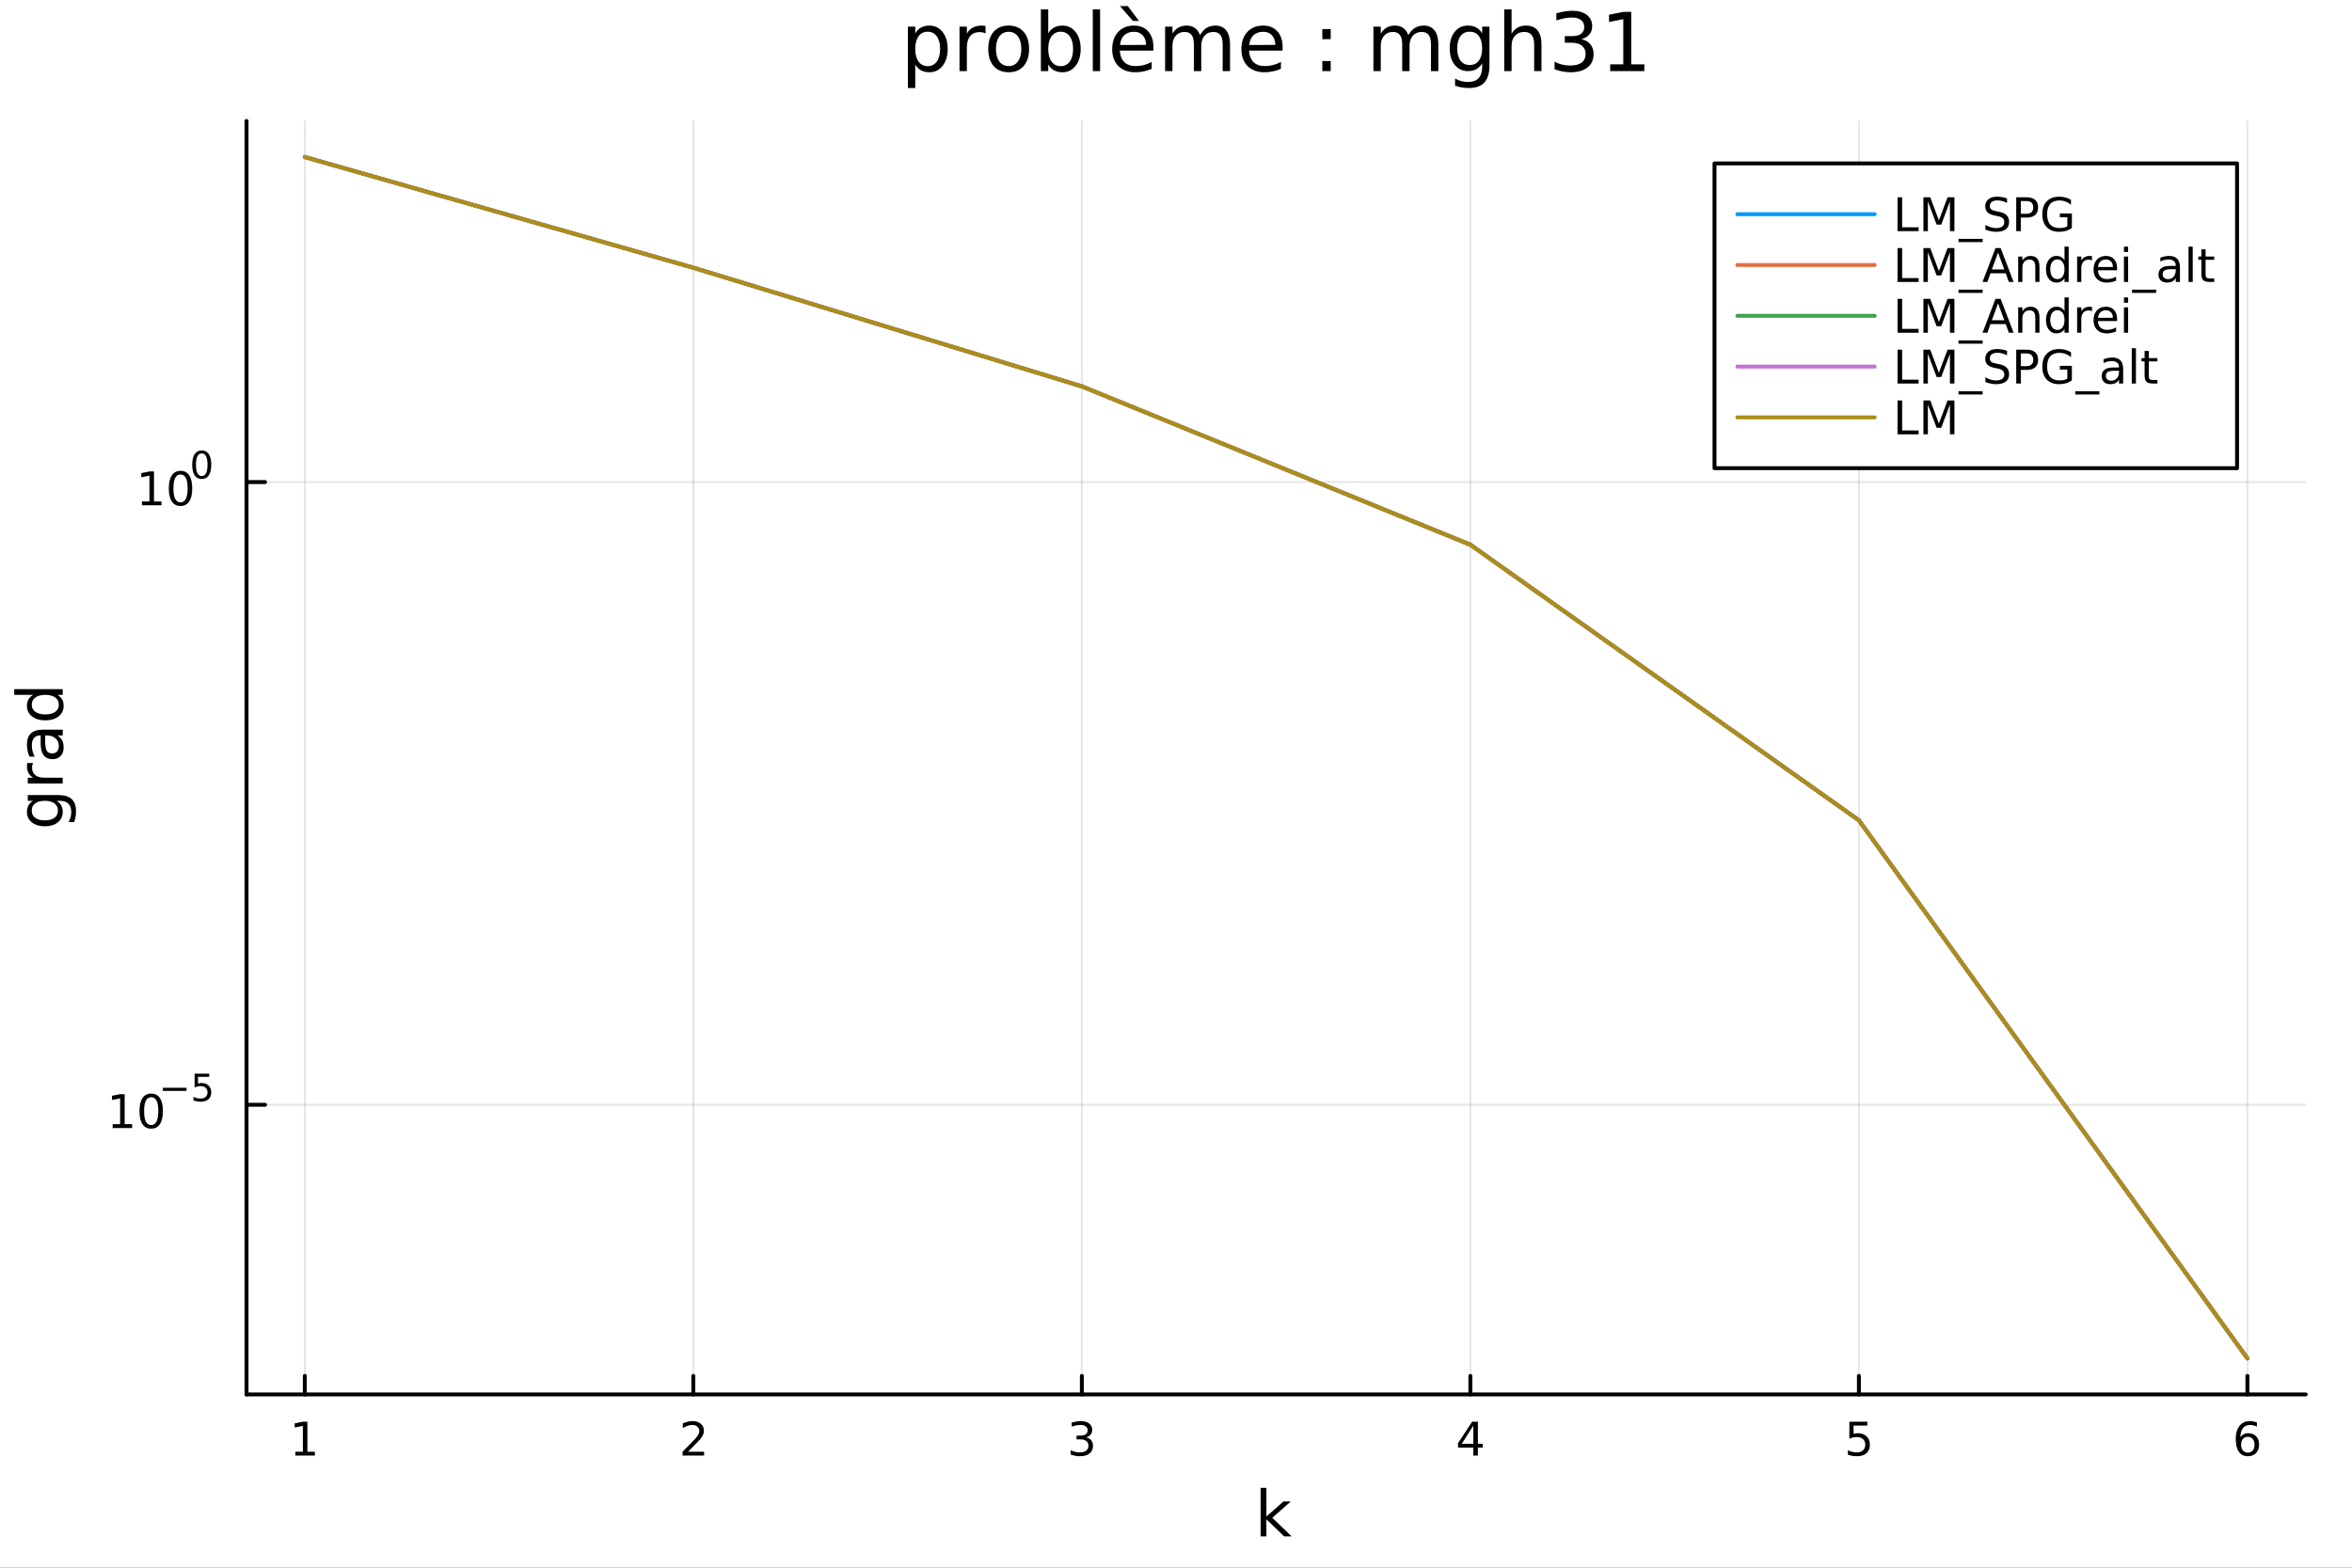 <?xml version="1.0" encoding="utf-8"?>
<svg xmlns="http://www.w3.org/2000/svg" xmlns:xlink="http://www.w3.org/1999/xlink" width="600" height="400" viewBox="0 0 2400 1600">
<rect x="0" y="0" width="2400" height="1600" fill="#333333" stroke="none"/>
<defs>
  <clipPath id="clip930">
    <rect x="0" y="0" width="2400" height="1600"/>
  </clipPath>
</defs>
<path clip-path="url(#clip930)" d="M0 1600 L2400 1600 L2400 0 L0 0  Z" fill="#ffffff" fill-rule="evenodd" fill-opacity="1"/>
<defs>
  <clipPath id="clip931">
    <rect x="480" y="0" width="1681" height="1600"/>
  </clipPath>
</defs>
<path clip-path="url(#clip930)" d="M251.56 1423.18 L2352.76 1423.18 L2352.76 123.472 L251.56 123.472  Z" fill="#ffffff" fill-rule="evenodd" fill-opacity="1"/>
<defs>
  <clipPath id="clip932">
    <rect x="251" y="123" width="2102" height="1301"/>
  </clipPath>
</defs>
<polyline clip-path="url(#clip932)" style="stroke:#000000; stroke-linecap:round; stroke-linejoin:round; stroke-width:2; stroke-opacity:0.1; fill:none" points="311.028,1423.18 311.028,123.472 "/>
<polyline clip-path="url(#clip932)" style="stroke:#000000; stroke-linecap:round; stroke-linejoin:round; stroke-width:2; stroke-opacity:0.1; fill:none" points="707.48,1423.18 707.48,123.472 "/>
<polyline clip-path="url(#clip932)" style="stroke:#000000; stroke-linecap:round; stroke-linejoin:round; stroke-width:2; stroke-opacity:0.1; fill:none" points="1103.93,1423.18 1103.93,123.472 "/>
<polyline clip-path="url(#clip932)" style="stroke:#000000; stroke-linecap:round; stroke-linejoin:round; stroke-width:2; stroke-opacity:0.1; fill:none" points="1500.38,1423.18 1500.38,123.472 "/>
<polyline clip-path="url(#clip932)" style="stroke:#000000; stroke-linecap:round; stroke-linejoin:round; stroke-width:2; stroke-opacity:0.1; fill:none" points="1896.84,1423.18 1896.84,123.472 "/>
<polyline clip-path="url(#clip932)" style="stroke:#000000; stroke-linecap:round; stroke-linejoin:round; stroke-width:2; stroke-opacity:0.1; fill:none" points="2293.29,1423.18 2293.29,123.472 "/>
<polyline clip-path="url(#clip930)" style="stroke:#000000; stroke-linecap:round; stroke-linejoin:round; stroke-width:4; stroke-opacity:1; fill:none" points="251.56,1423.18 2352.76,1423.18 "/>
<polyline clip-path="url(#clip930)" style="stroke:#000000; stroke-linecap:round; stroke-linejoin:round; stroke-width:4; stroke-opacity:1; fill:none" points="311.028,1423.18 311.028,1404.28 "/>
<polyline clip-path="url(#clip930)" style="stroke:#000000; stroke-linecap:round; stroke-linejoin:round; stroke-width:4; stroke-opacity:1; fill:none" points="707.48,1423.18 707.48,1404.28 "/>
<polyline clip-path="url(#clip930)" style="stroke:#000000; stroke-linecap:round; stroke-linejoin:round; stroke-width:4; stroke-opacity:1; fill:none" points="1103.93,1423.18 1103.93,1404.28 "/>
<polyline clip-path="url(#clip930)" style="stroke:#000000; stroke-linecap:round; stroke-linejoin:round; stroke-width:4; stroke-opacity:1; fill:none" points="1500.38,1423.18 1500.38,1404.28 "/>
<polyline clip-path="url(#clip930)" style="stroke:#000000; stroke-linecap:round; stroke-linejoin:round; stroke-width:4; stroke-opacity:1; fill:none" points="1896.84,1423.18 1896.84,1404.28 "/>
<polyline clip-path="url(#clip930)" style="stroke:#000000; stroke-linecap:round; stroke-linejoin:round; stroke-width:4; stroke-opacity:1; fill:none" points="2293.29,1423.18 2293.29,1404.28 "/>
<path clip-path="url(#clip930)" d="M301.41 1481.64 L309.049 1481.64 L309.049 1455.28 L300.739 1456.95 L300.739 1452.69 L309.003 1451.02 L313.679 1451.02 L313.679 1481.64 L321.317 1481.64 L321.317 1485.58 L301.41 1485.58 L301.41 1481.64 Z" fill="#000000" fill-rule="nonzero" fill-opacity="1" /><path clip-path="url(#clip930)" d="M702.133 1481.64 L718.452 1481.64 L718.452 1485.58 L696.508 1485.58 L696.508 1481.64 Q699.17 1478.89 703.753 1474.26 Q708.36 1469.61 709.54 1468.27 Q711.786 1465.74 712.665 1464.01 Q713.568 1462.25 713.568 1460.56 Q713.568 1457.8 711.624 1456.07 Q709.702 1454.33 706.6 1454.33 Q704.401 1454.33 701.948 1455.09 Q699.517 1455.86 696.739 1457.41 L696.739 1452.69 Q699.563 1451.55 702.017 1450.97 Q704.471 1450.39 706.508 1450.39 Q711.878 1450.39 715.073 1453.08 Q718.267 1455.77 718.267 1460.26 Q718.267 1462.39 717.457 1464.31 Q716.67 1466.2 714.563 1468.8 Q713.985 1469.47 710.883 1472.69 Q707.781 1475.88 702.133 1481.64 Z" fill="#000000" fill-rule="nonzero" fill-opacity="1" /><path clip-path="url(#clip930)" d="M1108.18 1466.95 Q1111.54 1467.66 1113.41 1469.93 Q1115.31 1472.2 1115.31 1475.53 Q1115.31 1480.65 1111.79 1483.45 Q1108.27 1486.25 1101.79 1486.25 Q1099.61 1486.25 1097.3 1485.81 Q1095.01 1485.39 1092.55 1484.54 L1092.55 1480.02 Q1094.5 1481.16 1096.81 1481.74 Q1099.13 1482.32 1101.65 1482.32 Q1106.05 1482.32 1108.34 1480.58 Q1110.66 1478.84 1110.66 1475.53 Q1110.66 1472.48 1108.5 1470.77 Q1106.37 1469.03 1102.55 1469.03 L1098.53 1469.03 L1098.53 1465.19 L1102.74 1465.19 Q1106.19 1465.19 1108.02 1463.82 Q1109.85 1462.43 1109.85 1459.84 Q1109.85 1457.18 1107.95 1455.77 Q1106.07 1454.33 1102.55 1454.33 Q1100.63 1454.33 1098.43 1454.75 Q1096.24 1455.16 1093.6 1456.04 L1093.6 1451.88 Q1096.26 1451.14 1098.57 1450.77 Q1100.91 1450.39 1102.97 1450.39 Q1108.3 1450.39 1111.4 1452.83 Q1114.5 1455.23 1114.5 1459.35 Q1114.5 1462.22 1112.86 1464.21 Q1111.21 1466.18 1108.18 1466.95 Z" fill="#000000" fill-rule="nonzero" fill-opacity="1" /><path clip-path="url(#clip930)" d="M1503.39 1455.09 L1491.59 1473.54 L1503.39 1473.54 L1503.39 1455.09 M1502.17 1451.02 L1508.05 1451.02 L1508.05 1473.54 L1512.98 1473.54 L1512.98 1477.43 L1508.05 1477.43 L1508.05 1485.58 L1503.39 1485.58 L1503.39 1477.43 L1487.79 1477.43 L1487.79 1472.92 L1502.17 1451.02 Z" fill="#000000" fill-rule="nonzero" fill-opacity="1" /><path clip-path="url(#clip930)" d="M1887.11 1451.02 L1905.47 1451.02 L1905.47 1454.96 L1891.4 1454.96 L1891.4 1463.43 Q1892.41 1463.08 1893.43 1462.92 Q1894.45 1462.73 1895.47 1462.73 Q1901.26 1462.73 1904.64 1465.9 Q1908.02 1469.08 1908.02 1474.49 Q1908.02 1480.07 1904.54 1483.17 Q1901.07 1486.25 1894.75 1486.25 Q1892.58 1486.25 1890.31 1485.88 Q1888.06 1485.51 1885.66 1484.77 L1885.66 1480.07 Q1887.74 1481.2 1889.96 1481.76 Q1892.18 1482.32 1894.66 1482.32 Q1898.66 1482.32 1901 1480.21 Q1903.34 1478.1 1903.34 1474.49 Q1903.34 1470.88 1901 1468.77 Q1898.66 1466.67 1894.66 1466.67 Q1892.79 1466.67 1890.91 1467.08 Q1889.06 1467.5 1887.11 1468.38 L1887.11 1451.02 Z" fill="#000000" fill-rule="nonzero" fill-opacity="1" /><path clip-path="url(#clip930)" d="M2293.69 1466.44 Q2290.55 1466.44 2288.69 1468.59 Q2286.86 1470.74 2286.86 1474.49 Q2286.86 1478.22 2288.69 1480.39 Q2290.55 1482.55 2293.69 1482.55 Q2296.84 1482.55 2298.67 1480.39 Q2300.52 1478.22 2300.52 1474.49 Q2300.52 1470.74 2298.67 1468.59 Q2296.84 1466.44 2293.69 1466.44 M2302.98 1451.78 L2302.98 1456.04 Q2301.22 1455.21 2299.41 1454.77 Q2297.63 1454.33 2295.87 1454.33 Q2291.24 1454.33 2288.79 1457.45 Q2286.36 1460.58 2286.01 1466.9 Q2287.37 1464.89 2289.43 1463.82 Q2291.49 1462.73 2293.97 1462.73 Q2299.18 1462.73 2302.19 1465.9 Q2305.22 1469.05 2305.22 1474.49 Q2305.22 1479.82 2302.07 1483.03 Q2298.92 1486.25 2293.69 1486.25 Q2287.7 1486.25 2284.53 1481.67 Q2281.36 1477.06 2281.36 1468.33 Q2281.36 1460.14 2285.24 1455.28 Q2289.13 1450.39 2295.68 1450.39 Q2297.44 1450.39 2299.23 1450.74 Q2301.03 1451.09 2302.98 1451.78 Z" fill="#000000" fill-rule="nonzero" fill-opacity="1" /><path clip-path="url(#clip930)" d="M1286.34 1518.52 L1292.23 1518.52 L1292.23 1547.77 L1309.7 1532.4 L1317.18 1532.4 L1298.27 1549.07 L1317.98 1568.04 L1310.34 1568.04 L1292.23 1550.63 L1292.23 1568.04 L1286.34 1568.04 L1286.34 1518.52 Z" fill="#000000" fill-rule="nonzero" fill-opacity="1" /><polyline clip-path="url(#clip932)" style="stroke:#000000; stroke-linecap:round; stroke-linejoin:round; stroke-width:2; stroke-opacity:0.1; fill:none" points="251.56,1127.55 2352.76,1127.55 "/>
<polyline clip-path="url(#clip932)" style="stroke:#000000; stroke-linecap:round; stroke-linejoin:round; stroke-width:2; stroke-opacity:0.1; fill:none" points="251.56,492.01 2352.76,492.01 "/>
<polyline clip-path="url(#clip930)" style="stroke:#000000; stroke-linecap:round; stroke-linejoin:round; stroke-width:4; stroke-opacity:1; fill:none" points="251.56,1423.18 251.56,123.472 "/>
<polyline clip-path="url(#clip930)" style="stroke:#000000; stroke-linecap:round; stroke-linejoin:round; stroke-width:4; stroke-opacity:1; fill:none" points="251.56,1127.55 270.458,1127.55 "/>
<polyline clip-path="url(#clip930)" style="stroke:#000000; stroke-linecap:round; stroke-linejoin:round; stroke-width:4; stroke-opacity:1; fill:none" points="251.56,492.01 270.458,492.01 "/>
<path clip-path="url(#clip930)" d="M114.931 1147.35 L122.57 1147.35 L122.57 1120.98 L114.26 1122.65 L114.26 1118.39 L122.524 1116.72 L127.2 1116.72 L127.2 1147.35 L134.839 1147.35 L134.839 1151.28 L114.931 1151.28 L114.931 1147.35 Z" fill="#000000" fill-rule="nonzero" fill-opacity="1" /><path clip-path="url(#clip930)" d="M154.283 1119.8 Q150.672 1119.8 148.843 1123.36 Q147.038 1126.91 147.038 1134.04 Q147.038 1141.14 148.843 1144.71 Q150.672 1148.25 154.283 1148.25 Q157.917 1148.25 159.723 1144.71 Q161.552 1141.14 161.552 1134.04 Q161.552 1126.91 159.723 1123.36 Q157.917 1119.8 154.283 1119.8 M154.283 1116.1 Q160.093 1116.1 163.149 1120.7 Q166.227 1125.29 166.227 1134.04 Q166.227 1142.76 163.149 1147.37 Q160.093 1151.95 154.283 1151.95 Q148.473 1151.95 145.394 1147.37 Q142.339 1142.76 142.339 1134.04 Q142.339 1125.29 145.394 1120.7 Q148.473 1116.1 154.283 1116.1 Z" fill="#000000" fill-rule="nonzero" fill-opacity="1" /><path clip-path="url(#clip930)" d="M166.227 1110.2 L190.339 1110.2 L190.339 1113.39 L166.227 1113.39 L166.227 1110.2 Z" fill="#000000" fill-rule="nonzero" fill-opacity="1" /><path clip-path="url(#clip930)" d="M198.577 1095.79 L213.491 1095.79 L213.491 1098.99 L202.056 1098.99 L202.056 1105.87 Q202.884 1105.59 203.711 1105.46 Q204.539 1105.31 205.366 1105.31 Q210.068 1105.31 212.814 1107.88 Q215.56 1110.46 215.56 1114.86 Q215.56 1119.39 212.739 1121.91 Q209.918 1124.42 204.783 1124.42 Q203.015 1124.42 201.172 1124.11 Q199.348 1123.81 197.392 1123.21 L197.392 1119.39 Q199.085 1120.32 200.89 1120.77 Q202.696 1121.22 204.708 1121.22 Q207.962 1121.22 209.861 1119.51 Q211.761 1117.8 211.761 1114.86 Q211.761 1111.93 209.861 1110.22 Q207.962 1108.5 204.708 1108.5 Q203.185 1108.5 201.661 1108.84 Q200.157 1109.18 198.577 1109.9 L198.577 1095.79 Z" fill="#000000" fill-rule="nonzero" fill-opacity="1" /><path clip-path="url(#clip930)" d="M144.855 511.802 L152.493 511.802 L152.493 485.437 L144.183 487.103 L144.183 482.844 L152.447 481.178 L157.123 481.178 L157.123 511.802 L164.762 511.802 L164.762 515.738 L144.855 515.738 L144.855 511.802 Z" fill="#000000" fill-rule="nonzero" fill-opacity="1" /><path clip-path="url(#clip930)" d="M184.206 484.256 Q180.595 484.256 178.766 487.821 Q176.961 491.363 176.961 498.492 Q176.961 505.599 178.766 509.163 Q180.595 512.705 184.206 512.705 Q187.84 512.705 189.646 509.163 Q191.475 505.599 191.475 498.492 Q191.475 491.363 189.646 487.821 Q187.84 484.256 184.206 484.256 M184.206 480.553 Q190.016 480.553 193.072 485.159 Q196.151 489.742 196.151 498.492 Q196.151 507.219 193.072 511.826 Q190.016 516.409 184.206 516.409 Q178.396 516.409 175.317 511.826 Q172.262 507.219 172.262 498.492 Q172.262 489.742 175.317 485.159 Q178.396 480.553 184.206 480.553 Z" fill="#000000" fill-rule="nonzero" fill-opacity="1" /><path clip-path="url(#clip930)" d="M205.855 462.749 Q202.921 462.749 201.436 465.645 Q199.969 468.523 199.969 474.315 Q199.969 480.089 201.436 482.986 Q202.921 485.863 205.855 485.863 Q208.808 485.863 210.275 482.986 Q211.761 480.089 211.761 474.315 Q211.761 468.523 210.275 465.645 Q208.808 462.749 205.855 462.749 M205.855 459.739 Q210.576 459.739 213.059 463.482 Q215.56 467.206 215.56 474.315 Q215.56 481.406 213.059 485.149 Q210.576 488.873 205.855 488.873 Q201.135 488.873 198.633 485.149 Q196.151 481.406 196.151 474.315 Q196.151 467.206 198.633 463.482 Q201.135 459.739 205.855 459.739 Z" fill="#000000" fill-rule="nonzero" fill-opacity="1" /><path clip-path="url(#clip930)" d="M45.766 817.313 Q39.401 817.313 35.9 819.955 Q32.398 822.565 32.398 827.307 Q32.398 832.018 35.9 834.66 Q39.401 837.27 45.766 837.27 Q52.1 837.27 55.601 834.66 Q59.103 832.018 59.103 827.307 Q59.103 822.565 55.601 819.955 Q52.1 817.313 45.766 817.313 M59.58 811.457 Q68.683 811.457 73.107 815.499 Q77.563 819.541 77.563 827.88 Q77.563 830.967 77.086 833.705 Q76.64 836.442 75.685 839.02 L69.988 839.02 Q71.388 836.442 72.057 833.928 Q72.725 831.413 72.725 828.803 Q72.725 823.042 69.701 820.178 Q66.71 817.313 60.63 817.313 L57.734 817.313 Q60.885 819.127 62.445 821.96 Q64.004 824.793 64.004 828.739 Q64.004 835.296 59.007 839.307 Q54.01 843.317 45.766 843.317 Q37.491 843.317 32.494 839.307 Q27.497 835.296 27.497 828.739 Q27.497 824.793 29.056 821.96 Q30.616 819.127 33.767 817.313 L28.356 817.313 L28.356 811.457 L59.58 811.457 Z" fill="#000000" fill-rule="nonzero" fill-opacity="1" /><path clip-path="url(#clip930)" d="M33.831 778.737 Q33.258 779.724 33.003 780.901 Q32.717 782.047 32.717 783.447 Q32.717 788.413 35.963 791.086 Q39.178 793.728 45.225 793.728 L64.004 793.728 L64.004 799.616 L28.356 799.616 L28.356 793.728 L33.894 793.728 Q30.648 791.882 29.088 788.922 Q27.497 785.962 27.497 781.729 Q27.497 781.124 27.592 780.392 Q27.656 779.66 27.815 778.769 L33.831 778.737 Z" fill="#000000" fill-rule="nonzero" fill-opacity="1" /><path clip-path="url(#clip930)" d="M46.085 756.393 Q46.085 763.491 47.708 766.228 Q49.331 768.965 53.246 768.965 Q56.365 768.965 58.211 766.928 Q60.026 764.86 60.026 761.327 Q60.026 756.457 56.588 753.529 Q53.119 750.569 47.39 750.569 L46.085 750.569 L46.085 756.393 M43.666 744.712 L64.004 744.712 L64.004 750.569 L58.593 750.569 Q61.84 752.574 63.399 755.566 Q64.927 758.558 64.927 762.886 Q64.927 768.361 61.872 771.607 Q58.784 774.822 53.628 774.822 Q47.612 774.822 44.557 770.812 Q41.501 766.769 41.501 758.78 L41.501 750.569 L40.928 750.569 Q36.886 750.569 34.69 753.242 Q32.462 755.884 32.462 760.69 Q32.462 763.746 33.194 766.642 Q33.926 769.538 35.39 772.212 L29.98 772.212 Q28.738 768.997 28.133 765.974 Q27.497 762.95 27.497 760.085 Q27.497 752.351 31.507 748.532 Q35.518 744.712 43.666 744.712 Z" fill="#000000" fill-rule="nonzero" fill-opacity="1" /><path clip-path="url(#clip930)" d="M33.767 709.191 L14.479 709.191 L14.479 703.335 L64.004 703.335 L64.004 709.191 L58.657 709.191 Q61.84 711.038 63.399 713.87 Q64.927 716.671 64.927 720.618 Q64.927 727.079 59.771 731.153 Q54.615 735.195 46.212 735.195 Q37.809 735.195 32.653 731.153 Q27.497 727.079 27.497 720.618 Q27.497 716.671 29.056 713.87 Q30.584 711.038 33.767 709.191 M46.212 729.148 Q52.673 729.148 56.365 726.506 Q60.026 723.833 60.026 719.186 Q60.026 714.539 56.365 711.865 Q52.673 709.191 46.212 709.191 Q39.751 709.191 36.09 711.865 Q32.398 714.539 32.398 719.186 Q32.398 723.833 36.09 726.506 Q39.751 729.148 46.212 729.148 Z" fill="#000000" fill-rule="nonzero" fill-opacity="1" /><path clip-path="url(#clip930)" d="M933.931 65.77 L933.931 89.833 L926.437 89.833 L926.437 27.206 L933.931 27.206 L933.931 34.092 Q936.28 30.041 939.845 28.097 Q943.451 26.112 948.433 26.112 Q956.697 26.112 961.842 32.675 Q967.027 39.237 967.027 49.931 Q967.027 60.626 961.842 67.188 Q956.697 73.751 948.433 73.751 Q943.451 73.751 939.845 71.806 Q936.28 69.821 933.931 65.77 M959.29 49.931 Q959.29 41.708 955.887 37.05 Q952.525 32.35 946.61 32.35 Q940.696 32.35 937.293 37.05 Q933.931 41.708 933.931 49.931 Q933.931 58.155 937.293 62.854 Q940.696 67.512 946.61 67.512 Q952.525 67.512 955.887 62.854 Q959.29 58.155 959.29 49.931 Z" fill="#000000" fill-rule="nonzero" fill-opacity="1" /><path clip-path="url(#clip930)" d="M1005.67 34.173 Q1004.42 33.444 1002.92 33.12 Q1001.46 32.756 999.677 32.756 Q993.358 32.756 989.955 36.888 Q986.593 40.979 986.593 48.676 L986.593 72.576 L979.098 72.576 L979.098 27.206 L986.593 27.206 L986.593 34.254 Q988.942 30.122 992.71 28.138 Q996.477 26.112 1001.86 26.112 Q1002.63 26.112 1003.57 26.234 Q1004.5 26.315 1005.63 26.517 L1005.67 34.173 Z" fill="#000000" fill-rule="nonzero" fill-opacity="1" /><path clip-path="url(#clip930)" d="M1029.25 32.431 Q1023.25 32.431 1019.77 37.131 Q1016.29 41.789 1016.29 49.931 Q1016.29 58.074 1019.73 62.773 Q1023.21 67.431 1029.25 67.431 Q1035.2 67.431 1038.69 62.732 Q1042.17 58.033 1042.17 49.931 Q1042.17 41.87 1038.69 37.171 Q1035.2 32.431 1029.25 32.431 M1029.25 26.112 Q1038.97 26.112 1044.52 32.431 Q1050.07 38.751 1050.07 49.931 Q1050.07 61.071 1044.52 67.431 Q1038.97 73.751 1029.25 73.751 Q1019.49 73.751 1013.94 67.431 Q1008.43 61.071 1008.43 49.931 Q1008.43 38.751 1013.94 32.431 Q1019.49 26.112 1029.25 26.112 Z" fill="#000000" fill-rule="nonzero" fill-opacity="1" /><path clip-path="url(#clip930)" d="M1094.99 49.931 Q1094.99 41.708 1091.59 37.05 Q1088.23 32.35 1082.32 32.35 Q1076.4 32.35 1073 37.05 Q1069.64 41.708 1069.64 49.931 Q1069.64 58.155 1073 62.854 Q1076.4 67.512 1082.32 67.512 Q1088.23 67.512 1091.59 62.854 Q1094.99 58.155 1094.99 49.931 M1069.64 34.092 Q1071.99 30.041 1075.55 28.097 Q1079.16 26.112 1084.14 26.112 Q1092.4 26.112 1097.55 32.675 Q1102.73 39.237 1102.73 49.931 Q1102.73 60.626 1097.55 67.188 Q1092.4 73.751 1084.14 73.751 Q1079.16 73.751 1075.55 71.806 Q1071.99 69.821 1069.64 65.77 L1069.64 72.576 L1062.14 72.576 L1062.14 9.544 L1069.64 9.544 L1069.64 34.092 Z" fill="#000000" fill-rule="nonzero" fill-opacity="1" /><path clip-path="url(#clip930)" d="M1115.09 9.544 L1122.54 9.544 L1122.54 72.576 L1115.09 72.576 L1115.09 9.544 Z" fill="#000000" fill-rule="nonzero" fill-opacity="1" /><path clip-path="url(#clip930)" d="M1176.94 48.028 L1176.94 51.673 L1142.67 51.673 Q1143.16 59.37 1147.29 63.421 Q1151.46 67.431 1158.88 67.431 Q1163.17 67.431 1167.18 66.378 Q1171.23 65.325 1175.2 63.218 L1175.2 70.267 Q1171.19 71.968 1166.98 72.86 Q1162.77 73.751 1158.43 73.751 Q1147.58 73.751 1141.22 67.431 Q1134.9 61.112 1134.9 50.337 Q1134.9 39.197 1140.89 32.675 Q1146.93 26.112 1157.14 26.112 Q1166.29 26.112 1171.6 32.026 Q1176.94 37.9 1176.94 48.028 M1169.49 45.84 Q1169.41 39.723 1166.05 36.077 Q1162.73 32.431 1157.22 32.431 Q1150.98 32.431 1147.21 35.956 Q1143.48 39.48 1142.92 45.88 L1169.49 45.84 M1150.82 6.222 L1162.24 21.373 L1156.04 21.373 L1142.84 6.222 L1150.82 6.222 Z" fill="#000000" fill-rule="nonzero" fill-opacity="1" /><path clip-path="url(#clip930)" d="M1224.5 35.915 Q1227.3 30.892 1231.19 28.502 Q1235.08 26.112 1240.34 26.112 Q1247.43 26.112 1251.28 31.095 Q1255.13 36.037 1255.13 45.192 L1255.13 72.576 L1247.63 72.576 L1247.63 45.435 Q1247.63 38.913 1245.32 35.753 Q1243.01 32.594 1238.28 32.594 Q1232.48 32.594 1229.12 36.442 Q1225.76 40.29 1225.76 46.934 L1225.76 72.576 L1218.26 72.576 L1218.26 45.435 Q1218.26 38.873 1215.95 35.753 Q1213.65 32.594 1208.83 32.594 Q1203.11 32.594 1199.75 36.482 Q1196.39 40.331 1196.39 46.934 L1196.39 72.576 L1188.89 72.576 L1188.89 27.206 L1196.39 27.206 L1196.39 34.254 Q1198.94 30.082 1202.51 28.097 Q1206.07 26.112 1210.97 26.112 Q1215.91 26.112 1219.36 28.624 Q1222.84 31.135 1224.5 35.915 Z" fill="#000000" fill-rule="nonzero" fill-opacity="1" /><path clip-path="url(#clip930)" d="M1308.8 48.028 L1308.8 51.673 L1274.53 51.673 Q1275.02 59.37 1279.15 63.421 Q1283.32 67.431 1290.73 67.431 Q1295.03 67.431 1299.04 66.378 Q1303.09 65.325 1307.06 63.218 L1307.06 70.267 Q1303.05 71.968 1298.84 72.86 Q1294.62 73.751 1290.29 73.751 Q1279.43 73.751 1273.07 67.431 Q1266.75 61.112 1266.75 50.337 Q1266.75 39.197 1272.75 32.675 Q1278.78 26.112 1288.99 26.112 Q1298.15 26.112 1303.45 32.026 Q1308.8 37.9 1308.8 48.028 M1301.35 45.84 Q1301.27 39.723 1297.9 36.077 Q1294.58 32.431 1289.07 32.431 Q1282.84 32.431 1279.07 35.956 Q1275.34 39.48 1274.77 45.88 L1301.35 45.84 Z" fill="#000000" fill-rule="nonzero" fill-opacity="1" /><path clip-path="url(#clip930)" d="M1349.31 62.287 L1357.86 62.287 L1357.86 72.576 L1349.31 72.576 L1349.31 62.287 M1349.31 29.677 L1357.86 29.677 L1357.86 39.966 L1349.31 39.966 L1349.31 29.677 Z" fill="#000000" fill-rule="nonzero" fill-opacity="1" /><path clip-path="url(#clip930)" d="M1437.05 35.915 Q1439.85 30.892 1443.74 28.502 Q1447.63 26.112 1452.89 26.112 Q1459.98 26.112 1463.83 31.095 Q1467.68 36.037 1467.68 45.192 L1467.68 72.576 L1460.18 72.576 L1460.18 45.435 Q1460.18 38.913 1457.87 35.753 Q1455.57 32.594 1450.83 32.594 Q1445.03 32.594 1441.67 36.442 Q1438.31 40.29 1438.31 46.934 L1438.31 72.576 L1430.81 72.576 L1430.81 45.435 Q1430.81 38.873 1428.51 35.753 Q1426.2 32.594 1421.38 32.594 Q1415.66 32.594 1412.3 36.482 Q1408.94 40.331 1408.94 46.934 L1408.94 72.576 L1401.45 72.576 L1401.45 27.206 L1408.94 27.206 L1408.94 34.254 Q1411.49 30.082 1415.06 28.097 Q1418.62 26.112 1423.52 26.112 Q1428.47 26.112 1431.91 28.624 Q1435.39 31.135 1437.05 35.915 Z" fill="#000000" fill-rule="nonzero" fill-opacity="1" /><path clip-path="url(#clip930)" d="M1512.4 49.364 Q1512.4 41.263 1509.04 36.806 Q1505.72 32.35 1499.68 32.35 Q1493.68 32.35 1490.32 36.806 Q1487 41.263 1487 49.364 Q1487 57.426 1490.32 61.882 Q1493.68 66.338 1499.68 66.338 Q1505.72 66.338 1509.04 61.882 Q1512.4 57.426 1512.4 49.364 M1519.85 66.945 Q1519.85 78.531 1514.71 84.162 Q1509.56 89.833 1498.95 89.833 Q1495.02 89.833 1491.54 89.225 Q1488.05 88.658 1484.77 87.443 L1484.77 80.192 Q1488.05 81.974 1491.25 82.825 Q1494.45 83.675 1497.78 83.675 Q1505.11 83.675 1508.75 79.827 Q1512.4 76.019 1512.4 68.282 L1512.4 64.596 Q1510.09 68.606 1506.49 70.591 Q1502.88 72.576 1497.86 72.576 Q1489.51 72.576 1484.41 66.216 Q1479.3 59.856 1479.3 49.364 Q1479.3 38.832 1484.41 32.472 Q1489.51 26.112 1497.86 26.112 Q1502.88 26.112 1506.49 28.097 Q1510.09 30.082 1512.4 34.092 L1512.4 27.206 L1519.85 27.206 L1519.85 66.945 Z" fill="#000000" fill-rule="nonzero" fill-opacity="1" /><path clip-path="url(#clip930)" d="M1572.92 45.192 L1572.92 72.576 L1565.47 72.576 L1565.47 45.435 Q1565.47 38.994 1562.96 35.794 Q1560.44 32.594 1555.42 32.594 Q1549.38 32.594 1545.9 36.442 Q1542.42 40.29 1542.42 46.934 L1542.42 72.576 L1534.92 72.576 L1534.92 9.544 L1542.42 9.544 L1542.42 34.254 Q1545.09 30.163 1548.7 28.138 Q1552.34 26.112 1557.08 26.112 Q1564.9 26.112 1568.91 30.973 Q1572.92 35.794 1572.92 45.192 Z" fill="#000000" fill-rule="nonzero" fill-opacity="1" /><path clip-path="url(#clip930)" d="M1613.63 39.966 Q1619.51 41.222 1622.79 45.192 Q1626.11 49.162 1626.11 54.995 Q1626.11 63.948 1619.95 68.849 Q1613.79 73.751 1602.45 73.751 Q1598.64 73.751 1594.59 72.981 Q1590.58 72.252 1586.29 70.753 L1586.29 62.854 Q1589.69 64.839 1593.74 65.852 Q1597.79 66.864 1602.21 66.864 Q1609.91 66.864 1613.92 63.826 Q1617.97 60.788 1617.97 54.995 Q1617.97 49.648 1614.2 46.65 Q1610.47 43.612 1603.79 43.612 L1596.74 43.612 L1596.74 36.888 L1604.11 36.888 Q1610.15 36.888 1613.35 34.498 Q1616.55 32.067 1616.55 27.53 Q1616.55 22.871 1613.23 20.4 Q1609.95 17.889 1603.79 17.889 Q1600.43 17.889 1596.58 18.618 Q1592.73 19.347 1588.11 20.887 L1588.11 13.595 Q1592.77 12.299 1596.82 11.65 Q1600.91 11.002 1604.52 11.002 Q1613.83 11.002 1619.26 15.256 Q1624.69 19.469 1624.69 26.679 Q1624.69 31.702 1621.81 35.186 Q1618.94 38.629 1613.63 39.966 Z" fill="#000000" fill-rule="nonzero" fill-opacity="1" /><path clip-path="url(#clip930)" d="M1643.04 65.689 L1656.41 65.689 L1656.41 19.55 L1641.87 22.466 L1641.87 15.013 L1656.33 12.096 L1664.51 12.096 L1664.51 65.689 L1677.88 65.689 L1677.88 72.576 L1643.04 72.576 L1643.04 65.689 Z" fill="#000000" fill-rule="nonzero" fill-opacity="1" /><polyline clip-path="url(#clip932)" style="stroke:#009af9; stroke-linecap:round; stroke-linejoin:round; stroke-width:4; stroke-opacity:1; fill:none" points="311.028,160.256 707.48,273.239 1103.93,394.346 1500.38,555.953 1896.84,837.213 2293.29,1386.4 "/>
<polyline clip-path="url(#clip932)" style="stroke:#e26f46; stroke-linecap:round; stroke-linejoin:round; stroke-width:4; stroke-opacity:1; fill:none" points="311.028,160.256 707.48,273.239 1103.93,394.346 1500.38,555.953 1896.84,837.213 2293.29,1386.4 "/>
<polyline clip-path="url(#clip932)" style="stroke:#3da44d; stroke-linecap:round; stroke-linejoin:round; stroke-width:4; stroke-opacity:1; fill:none" points="311.028,160.256 707.48,273.239 1103.93,394.346 1500.38,555.953 1896.84,837.213 2293.29,1386.4 "/>
<polyline clip-path="url(#clip932)" style="stroke:#c271d2; stroke-linecap:round; stroke-linejoin:round; stroke-width:4; stroke-opacity:1; fill:none" points="311.028,160.256 707.48,273.239 1103.93,394.346 1500.38,555.953 1896.84,837.213 2293.29,1386.4 "/>
<polyline clip-path="url(#clip932)" style="stroke:#ac8d18; stroke-linecap:round; stroke-linejoin:round; stroke-width:4; stroke-opacity:1; fill:none" points="311.028,160.256 707.48,273.239 1103.93,394.346 1500.38,555.953 1896.84,837.213 2293.29,1386.4 "/>
<path clip-path="url(#clip930)" d="M1749.5 477.836 L2282.72 477.836 L2282.72 166.796 L1749.5 166.796  Z" fill="#ffffff" fill-rule="evenodd" fill-opacity="1"/>
<polyline clip-path="url(#clip930)" style="stroke:#000000; stroke-linecap:round; stroke-linejoin:round; stroke-width:4; stroke-opacity:1; fill:none" points="1749.5,477.836 2282.72,477.836 2282.72,166.796 1749.5,166.796 1749.5,477.836 "/>
<polyline clip-path="url(#clip930)" style="stroke:#009af9; stroke-linecap:round; stroke-linejoin:round; stroke-width:4; stroke-opacity:1; fill:none" points="1772.84,218.636 1912.92,218.636 "/>
<path clip-path="url(#clip930)" d="M1936.27 201.356 L1940.95 201.356 L1940.95 231.981 L1957.77 231.981 L1957.77 235.916 L1936.27 235.916 L1936.27 201.356 Z" fill="#000000" fill-rule="nonzero" fill-opacity="1" /><path clip-path="url(#clip930)" d="M1962.68 201.356 L1969.65 201.356 L1978.47 224.874 L1987.33 201.356 L1994.3 201.356 L1994.3 235.916 L1989.74 235.916 L1989.74 205.569 L1980.83 229.272 L1976.13 229.272 L1967.22 205.569 L1967.22 235.916 L1962.68 235.916 L1962.68 201.356 Z" fill="#000000" fill-rule="nonzero" fill-opacity="1" /><path clip-path="url(#clip930)" d="M2023.1 243.786 L2023.1 247.096 L1998.47 247.096 L1998.47 243.786 L2023.1 243.786 Z" fill="#000000" fill-rule="nonzero" fill-opacity="1" /><path clip-path="url(#clip930)" d="M2048 202.49 L2048 207.05 Q2045.34 205.777 2042.98 205.152 Q2040.62 204.527 2038.42 204.527 Q2034.6 204.527 2032.52 206.008 Q2030.46 207.49 2030.46 210.221 Q2030.46 212.513 2031.82 213.694 Q2033.21 214.851 2037.06 215.569 L2039.88 216.147 Q2045.11 217.143 2047.59 219.666 Q2050.09 222.166 2050.09 226.379 Q2050.09 231.402 2046.71 233.994 Q2043.35 236.587 2036.85 236.587 Q2034.39 236.587 2031.62 236.031 Q2028.86 235.476 2025.9 234.388 L2025.9 229.573 Q2028.75 231.17 2031.48 231.981 Q2034.21 232.791 2036.85 232.791 Q2040.85 232.791 2043.03 231.217 Q2045.2 229.643 2045.2 226.726 Q2045.2 224.18 2043.63 222.744 Q2042.08 221.309 2038.51 220.592 L2035.67 220.036 Q2030.44 218.995 2028.1 216.772 Q2025.76 214.55 2025.76 210.592 Q2025.76 206.008 2028.98 203.37 Q2032.22 200.731 2037.89 200.731 Q2040.32 200.731 2042.84 201.171 Q2045.37 201.61 2048 202.49 Z" fill="#000000" fill-rule="nonzero" fill-opacity="1" /><path clip-path="url(#clip930)" d="M2062.06 205.198 L2062.06 218.184 L2067.94 218.184 Q2071.2 218.184 2072.98 216.495 Q2074.76 214.805 2074.76 211.68 Q2074.76 208.578 2072.98 206.888 Q2071.2 205.198 2067.94 205.198 L2062.06 205.198 M2057.38 201.356 L2067.94 201.356 Q2073.75 201.356 2076.71 203.995 Q2079.69 206.61 2079.69 211.68 Q2079.69 216.795 2076.71 219.411 Q2073.75 222.027 2067.94 222.027 L2062.06 222.027 L2062.06 235.916 L2057.38 235.916 L2057.38 201.356 Z" fill="#000000" fill-rule="nonzero" fill-opacity="1" /><path clip-path="url(#clip930)" d="M2109.53 230.985 L2109.53 221.703 L2101.89 221.703 L2101.89 217.86 L2114.16 217.86 L2114.16 232.698 Q2111.45 234.619 2108.19 235.615 Q2104.93 236.587 2101.22 236.587 Q2093.12 236.587 2088.54 231.865 Q2083.98 227.119 2083.98 218.67 Q2083.98 210.198 2088.54 205.476 Q2093.12 200.731 2101.22 200.731 Q2104.6 200.731 2107.63 201.564 Q2110.69 202.397 2113.26 204.018 L2113.26 208.995 Q2110.67 206.796 2107.75 205.684 Q2104.83 204.573 2101.62 204.573 Q2095.27 204.573 2092.08 208.115 Q2088.91 211.657 2088.91 218.67 Q2088.91 225.661 2092.08 229.203 Q2095.27 232.744 2101.62 232.744 Q2104.09 232.744 2106.04 232.328 Q2107.98 231.888 2109.53 230.985 Z" fill="#000000" fill-rule="nonzero" fill-opacity="1" /><polyline clip-path="url(#clip930)" style="stroke:#e26f46; stroke-linecap:round; stroke-linejoin:round; stroke-width:4; stroke-opacity:1; fill:none" points="1772.84,270.476 1912.92,270.476 "/>
<path clip-path="url(#clip930)" d="M1936.27 253.196 L1940.95 253.196 L1940.95 283.821 L1957.77 283.821 L1957.77 287.756 L1936.27 287.756 L1936.27 253.196 Z" fill="#000000" fill-rule="nonzero" fill-opacity="1" /><path clip-path="url(#clip930)" d="M1962.68 253.196 L1969.65 253.196 L1978.47 276.714 L1987.33 253.196 L1994.3 253.196 L1994.3 287.756 L1989.74 287.756 L1989.74 257.409 L1980.83 281.112 L1976.13 281.112 L1967.22 257.409 L1967.22 287.756 L1962.68 287.756 L1962.68 253.196 Z" fill="#000000" fill-rule="nonzero" fill-opacity="1" /><path clip-path="url(#clip930)" d="M2023.1 295.626 L2023.1 298.936 L1998.47 298.936 L1998.47 295.626 L2023.1 295.626 Z" fill="#000000" fill-rule="nonzero" fill-opacity="1" /><path clip-path="url(#clip930)" d="M2038.84 257.802 L2032.5 275.001 L2045.2 275.001 L2038.84 257.802 M2036.2 253.196 L2041.5 253.196 L2054.67 287.756 L2049.81 287.756 L2046.66 278.89 L2031.08 278.89 L2027.94 287.756 L2023 287.756 L2036.2 253.196 Z" fill="#000000" fill-rule="nonzero" fill-opacity="1" /><path clip-path="url(#clip930)" d="M2081.08 272.108 L2081.08 287.756 L2076.82 287.756 L2076.82 272.247 Q2076.82 268.566 2075.39 266.737 Q2073.95 264.909 2071.08 264.909 Q2067.63 264.909 2065.64 267.108 Q2063.65 269.307 2063.65 273.103 L2063.65 287.756 L2059.37 287.756 L2059.37 261.83 L2063.65 261.83 L2063.65 265.858 Q2065.18 263.52 2067.24 262.362 Q2069.32 261.205 2072.03 261.205 Q2076.5 261.205 2078.79 263.983 Q2081.08 266.737 2081.08 272.108 Z" fill="#000000" fill-rule="nonzero" fill-opacity="1" /><path clip-path="url(#clip930)" d="M2106.64 265.765 L2106.64 251.737 L2110.9 251.737 L2110.9 287.756 L2106.64 287.756 L2106.64 283.867 Q2105.3 286.182 2103.24 287.316 Q2101.2 288.427 2098.33 288.427 Q2093.63 288.427 2090.67 284.677 Q2087.73 280.927 2087.73 274.816 Q2087.73 268.705 2090.67 264.955 Q2093.63 261.205 2098.33 261.205 Q2101.2 261.205 2103.24 262.339 Q2105.3 263.45 2106.64 265.765 M2092.12 274.816 Q2092.12 279.515 2094.05 282.2 Q2095.99 284.862 2099.37 284.862 Q2102.75 284.862 2104.69 282.2 Q2106.64 279.515 2106.64 274.816 Q2106.64 270.117 2104.69 267.455 Q2102.75 264.77 2099.37 264.77 Q2095.99 264.77 2094.05 267.455 Q2092.12 270.117 2092.12 274.816 Z" fill="#000000" fill-rule="nonzero" fill-opacity="1" /><path clip-path="url(#clip930)" d="M2134.69 265.811 Q2133.98 265.395 2133.12 265.21 Q2132.29 265.001 2131.27 265.001 Q2127.66 265.001 2125.71 267.362 Q2123.79 269.7 2123.79 274.098 L2123.79 287.756 L2119.51 287.756 L2119.51 261.83 L2123.79 261.83 L2123.79 265.858 Q2125.13 263.497 2127.29 262.362 Q2129.44 261.205 2132.52 261.205 Q2132.96 261.205 2133.49 261.274 Q2134.02 261.321 2134.67 261.436 L2134.69 265.811 Z" fill="#000000" fill-rule="nonzero" fill-opacity="1" /><path clip-path="url(#clip930)" d="M2160.3 273.728 L2160.3 275.811 L2140.71 275.811 Q2140.99 280.209 2143.35 282.524 Q2145.74 284.816 2149.97 284.816 Q2152.43 284.816 2154.72 284.214 Q2157.03 283.612 2159.3 282.409 L2159.3 286.436 Q2157.01 287.408 2154.6 287.918 Q2152.19 288.427 2149.72 288.427 Q2143.51 288.427 2139.88 284.816 Q2136.27 281.205 2136.27 275.047 Q2136.27 268.682 2139.69 264.955 Q2143.14 261.205 2148.98 261.205 Q2154.21 261.205 2157.24 264.585 Q2160.3 267.941 2160.3 273.728 M2156.04 272.478 Q2155.99 268.983 2154.07 266.899 Q2152.17 264.816 2149.02 264.816 Q2145.46 264.816 2143.31 266.83 Q2141.18 268.844 2140.85 272.501 L2156.04 272.478 Z" fill="#000000" fill-rule="nonzero" fill-opacity="1" /><path clip-path="url(#clip930)" d="M2167.29 261.83 L2171.55 261.83 L2171.55 287.756 L2167.29 287.756 L2167.29 261.83 M2167.29 251.737 L2171.55 251.737 L2171.55 257.131 L2167.29 257.131 L2167.29 251.737 Z" fill="#000000" fill-rule="nonzero" fill-opacity="1" /><path clip-path="url(#clip930)" d="M2200.16 295.626 L2200.16 298.936 L2175.53 298.936 L2175.53 295.626 L2200.16 295.626 Z" fill="#000000" fill-rule="nonzero" fill-opacity="1" /><path clip-path="url(#clip930)" d="M2215.94 274.723 Q2210.78 274.723 2208.79 275.904 Q2206.8 277.084 2206.8 279.932 Q2206.8 282.2 2208.28 283.543 Q2209.79 284.862 2212.36 284.862 Q2215.9 284.862 2218.03 282.362 Q2220.18 279.839 2220.18 275.672 L2220.18 274.723 L2215.94 274.723 M2224.44 272.964 L2224.44 287.756 L2220.18 287.756 L2220.18 283.821 Q2218.72 286.182 2216.55 287.316 Q2214.37 288.427 2211.22 288.427 Q2207.24 288.427 2204.88 286.205 Q2202.54 283.959 2202.54 280.209 Q2202.54 275.834 2205.46 273.612 Q2208.4 271.39 2214.21 271.39 L2220.18 271.39 L2220.18 270.973 Q2220.18 268.034 2218.24 266.436 Q2216.31 264.816 2212.82 264.816 Q2210.6 264.816 2208.49 265.348 Q2206.38 265.881 2204.44 266.946 L2204.44 263.01 Q2206.78 262.108 2208.98 261.668 Q2211.18 261.205 2213.26 261.205 Q2218.88 261.205 2221.66 264.122 Q2224.44 267.038 2224.44 272.964 Z" fill="#000000" fill-rule="nonzero" fill-opacity="1" /><path clip-path="url(#clip930)" d="M2233.21 251.737 L2237.47 251.737 L2237.47 287.756 L2233.21 287.756 L2233.21 251.737 Z" fill="#000000" fill-rule="nonzero" fill-opacity="1" /><path clip-path="url(#clip930)" d="M2250.6 254.469 L2250.6 261.83 L2259.37 261.83 L2259.37 265.14 L2250.6 265.14 L2250.6 279.214 Q2250.6 282.385 2251.45 283.288 Q2252.33 284.191 2254.99 284.191 L2259.37 284.191 L2259.37 287.756 L2254.99 287.756 Q2250.06 287.756 2248.19 285.927 Q2246.31 284.075 2246.31 279.214 L2246.31 265.14 L2243.19 265.14 L2243.19 261.83 L2246.31 261.83 L2246.31 254.469 L2250.6 254.469 Z" fill="#000000" fill-rule="nonzero" fill-opacity="1" /><polyline clip-path="url(#clip930)" style="stroke:#3da44d; stroke-linecap:round; stroke-linejoin:round; stroke-width:4; stroke-opacity:1; fill:none" points="1772.84,322.316 1912.92,322.316 "/>
<path clip-path="url(#clip930)" d="M1936.27 305.036 L1940.95 305.036 L1940.95 335.661 L1957.77 335.661 L1957.77 339.596 L1936.27 339.596 L1936.27 305.036 Z" fill="#000000" fill-rule="nonzero" fill-opacity="1" /><path clip-path="url(#clip930)" d="M1962.68 305.036 L1969.65 305.036 L1978.47 328.554 L1987.33 305.036 L1994.3 305.036 L1994.3 339.596 L1989.74 339.596 L1989.74 309.249 L1980.83 332.952 L1976.13 332.952 L1967.22 309.249 L1967.22 339.596 L1962.68 339.596 L1962.68 305.036 Z" fill="#000000" fill-rule="nonzero" fill-opacity="1" /><path clip-path="url(#clip930)" d="M2023.1 347.466 L2023.1 350.776 L1998.47 350.776 L1998.47 347.466 L2023.1 347.466 Z" fill="#000000" fill-rule="nonzero" fill-opacity="1" /><path clip-path="url(#clip930)" d="M2038.84 309.642 L2032.5 326.841 L2045.2 326.841 L2038.84 309.642 M2036.2 305.036 L2041.5 305.036 L2054.67 339.596 L2049.81 339.596 L2046.66 330.73 L2031.08 330.73 L2027.94 339.596 L2023 339.596 L2036.2 305.036 Z" fill="#000000" fill-rule="nonzero" fill-opacity="1" /><path clip-path="url(#clip930)" d="M2081.08 323.948 L2081.08 339.596 L2076.82 339.596 L2076.82 324.087 Q2076.82 320.406 2075.39 318.577 Q2073.95 316.749 2071.08 316.749 Q2067.63 316.749 2065.64 318.948 Q2063.65 321.147 2063.65 324.943 L2063.65 339.596 L2059.37 339.596 L2059.37 313.67 L2063.65 313.67 L2063.65 317.698 Q2065.18 315.36 2067.24 314.202 Q2069.32 313.045 2072.03 313.045 Q2076.5 313.045 2078.79 315.823 Q2081.08 318.577 2081.08 323.948 Z" fill="#000000" fill-rule="nonzero" fill-opacity="1" /><path clip-path="url(#clip930)" d="M2106.64 317.605 L2106.64 303.577 L2110.9 303.577 L2110.9 339.596 L2106.64 339.596 L2106.64 335.707 Q2105.3 338.022 2103.24 339.156 Q2101.2 340.267 2098.33 340.267 Q2093.63 340.267 2090.67 336.517 Q2087.73 332.767 2087.73 326.656 Q2087.73 320.545 2090.67 316.795 Q2093.63 313.045 2098.33 313.045 Q2101.2 313.045 2103.24 314.179 Q2105.3 315.29 2106.64 317.605 M2092.12 326.656 Q2092.12 331.355 2094.05 334.04 Q2095.99 336.702 2099.37 336.702 Q2102.75 336.702 2104.69 334.04 Q2106.64 331.355 2106.64 326.656 Q2106.64 321.957 2104.69 319.295 Q2102.75 316.61 2099.37 316.61 Q2095.99 316.61 2094.05 319.295 Q2092.12 321.957 2092.12 326.656 Z" fill="#000000" fill-rule="nonzero" fill-opacity="1" /><path clip-path="url(#clip930)" d="M2134.69 317.651 Q2133.98 317.235 2133.12 317.05 Q2132.29 316.841 2131.27 316.841 Q2127.66 316.841 2125.71 319.202 Q2123.79 321.54 2123.79 325.938 L2123.79 339.596 L2119.51 339.596 L2119.51 313.67 L2123.79 313.67 L2123.79 317.698 Q2125.13 315.337 2127.29 314.202 Q2129.44 313.045 2132.52 313.045 Q2132.96 313.045 2133.49 313.114 Q2134.02 313.161 2134.67 313.276 L2134.69 317.651 Z" fill="#000000" fill-rule="nonzero" fill-opacity="1" /><path clip-path="url(#clip930)" d="M2160.3 325.568 L2160.3 327.651 L2140.71 327.651 Q2140.99 332.049 2143.35 334.364 Q2145.74 336.656 2149.97 336.656 Q2152.43 336.656 2154.72 336.054 Q2157.03 335.452 2159.3 334.249 L2159.3 338.276 Q2157.01 339.248 2154.6 339.758 Q2152.19 340.267 2149.72 340.267 Q2143.51 340.267 2139.88 336.656 Q2136.27 333.045 2136.27 326.887 Q2136.27 320.522 2139.69 316.795 Q2143.14 313.045 2148.98 313.045 Q2154.21 313.045 2157.24 316.425 Q2160.3 319.781 2160.3 325.568 M2156.04 324.318 Q2155.99 320.823 2154.07 318.739 Q2152.17 316.656 2149.02 316.656 Q2145.46 316.656 2143.31 318.67 Q2141.18 320.684 2140.85 324.341 L2156.04 324.318 Z" fill="#000000" fill-rule="nonzero" fill-opacity="1" /><path clip-path="url(#clip930)" d="M2167.29 313.67 L2171.55 313.67 L2171.55 339.596 L2167.29 339.596 L2167.29 313.67 M2167.29 303.577 L2171.55 303.577 L2171.55 308.971 L2167.29 308.971 L2167.29 303.577 Z" fill="#000000" fill-rule="nonzero" fill-opacity="1" /><polyline clip-path="url(#clip930)" style="stroke:#c271d2; stroke-linecap:round; stroke-linejoin:round; stroke-width:4; stroke-opacity:1; fill:none" points="1772.84,374.156 1912.92,374.156 "/>
<path clip-path="url(#clip930)" d="M1936.27 356.876 L1940.95 356.876 L1940.95 387.501 L1957.77 387.501 L1957.77 391.436 L1936.27 391.436 L1936.27 356.876 Z" fill="#000000" fill-rule="nonzero" fill-opacity="1" /><path clip-path="url(#clip930)" d="M1962.68 356.876 L1969.65 356.876 L1978.47 380.394 L1987.33 356.876 L1994.3 356.876 L1994.3 391.436 L1989.74 391.436 L1989.74 361.089 L1980.83 384.792 L1976.13 384.792 L1967.22 361.089 L1967.22 391.436 L1962.68 391.436 L1962.68 356.876 Z" fill="#000000" fill-rule="nonzero" fill-opacity="1" /><path clip-path="url(#clip930)" d="M2023.1 399.306 L2023.1 402.616 L1998.47 402.616 L1998.47 399.306 L2023.1 399.306 Z" fill="#000000" fill-rule="nonzero" fill-opacity="1" /><path clip-path="url(#clip930)" d="M2048 358.01 L2048 362.57 Q2045.34 361.297 2042.98 360.672 Q2040.62 360.047 2038.42 360.047 Q2034.6 360.047 2032.52 361.528 Q2030.46 363.01 2030.46 365.741 Q2030.46 368.033 2031.82 369.214 Q2033.21 370.371 2037.06 371.089 L2039.88 371.667 Q2045.11 372.663 2047.59 375.186 Q2050.09 377.686 2050.09 381.899 Q2050.09 386.922 2046.71 389.514 Q2043.35 392.107 2036.85 392.107 Q2034.39 392.107 2031.62 391.551 Q2028.86 390.996 2025.9 389.908 L2025.9 385.093 Q2028.75 386.69 2031.48 387.501 Q2034.21 388.311 2036.85 388.311 Q2040.85 388.311 2043.03 386.737 Q2045.2 385.163 2045.2 382.246 Q2045.2 379.7 2043.63 378.264 Q2042.08 376.829 2038.51 376.112 L2035.67 375.556 Q2030.44 374.515 2028.1 372.292 Q2025.76 370.07 2025.76 366.112 Q2025.76 361.528 2028.98 358.89 Q2032.22 356.251 2037.89 356.251 Q2040.32 356.251 2042.84 356.691 Q2045.37 357.13 2048 358.01 Z" fill="#000000" fill-rule="nonzero" fill-opacity="1" /><path clip-path="url(#clip930)" d="M2062.06 360.718 L2062.06 373.704 L2067.94 373.704 Q2071.2 373.704 2072.98 372.015 Q2074.76 370.325 2074.76 367.2 Q2074.76 364.098 2072.98 362.408 Q2071.2 360.718 2067.94 360.718 L2062.06 360.718 M2057.38 356.876 L2067.94 356.876 Q2073.75 356.876 2076.71 359.515 Q2079.69 362.13 2079.69 367.2 Q2079.69 372.315 2076.71 374.931 Q2073.75 377.547 2067.94 377.547 L2062.06 377.547 L2062.06 391.436 L2057.38 391.436 L2057.38 356.876 Z" fill="#000000" fill-rule="nonzero" fill-opacity="1" /><path clip-path="url(#clip930)" d="M2109.53 386.505 L2109.53 377.223 L2101.89 377.223 L2101.89 373.38 L2114.16 373.38 L2114.16 388.218 Q2111.45 390.139 2108.19 391.135 Q2104.93 392.107 2101.22 392.107 Q2093.12 392.107 2088.54 387.385 Q2083.98 382.639 2083.98 374.19 Q2083.98 365.718 2088.54 360.996 Q2093.12 356.251 2101.22 356.251 Q2104.6 356.251 2107.63 357.084 Q2110.69 357.917 2113.26 359.538 L2113.26 364.515 Q2110.67 362.316 2107.75 361.204 Q2104.83 360.093 2101.62 360.093 Q2095.27 360.093 2092.08 363.635 Q2088.91 367.177 2088.91 374.19 Q2088.91 381.181 2092.08 384.723 Q2095.27 388.264 2101.62 388.264 Q2104.09 388.264 2106.04 387.848 Q2107.98 387.408 2109.53 386.505 Z" fill="#000000" fill-rule="nonzero" fill-opacity="1" /><path clip-path="url(#clip930)" d="M2142.22 399.306 L2142.22 402.616 L2117.59 402.616 L2117.59 399.306 L2142.22 399.306 Z" fill="#000000" fill-rule="nonzero" fill-opacity="1" /><path clip-path="url(#clip930)" d="M2158 378.403 Q2152.84 378.403 2150.85 379.584 Q2148.86 380.764 2148.86 383.612 Q2148.86 385.88 2150.34 387.223 Q2151.85 388.542 2154.42 388.542 Q2157.96 388.542 2160.09 386.042 Q2162.24 383.519 2162.24 379.352 L2162.24 378.403 L2158 378.403 M2166.5 376.644 L2166.5 391.436 L2162.24 391.436 L2162.24 387.501 Q2160.78 389.862 2158.61 390.996 Q2156.43 392.107 2153.28 392.107 Q2149.3 392.107 2146.94 389.885 Q2144.6 387.639 2144.6 383.889 Q2144.6 379.514 2147.52 377.292 Q2150.46 375.07 2156.27 375.07 L2162.24 375.07 L2162.24 374.653 Q2162.24 371.714 2160.3 370.116 Q2158.37 368.496 2154.88 368.496 Q2152.66 368.496 2150.55 369.028 Q2148.44 369.561 2146.5 370.626 L2146.5 366.69 Q2148.84 365.788 2151.04 365.348 Q2153.24 364.885 2155.32 364.885 Q2160.94 364.885 2163.72 367.802 Q2166.5 370.718 2166.5 376.644 Z" fill="#000000" fill-rule="nonzero" fill-opacity="1" /><path clip-path="url(#clip930)" d="M2175.27 355.417 L2179.53 355.417 L2179.53 391.436 L2175.27 391.436 L2175.27 355.417 Z" fill="#000000" fill-rule="nonzero" fill-opacity="1" /><path clip-path="url(#clip930)" d="M2192.66 358.149 L2192.66 365.51 L2201.43 365.51 L2201.43 368.82 L2192.66 368.82 L2192.66 382.894 Q2192.66 386.065 2193.51 386.968 Q2194.39 387.871 2197.05 387.871 L2201.43 387.871 L2201.43 391.436 L2197.05 391.436 Q2192.12 391.436 2190.25 389.607 Q2188.37 387.755 2188.37 382.894 L2188.37 368.82 L2185.25 368.82 L2185.25 365.51 L2188.37 365.51 L2188.37 358.149 L2192.66 358.149 Z" fill="#000000" fill-rule="nonzero" fill-opacity="1" /><polyline clip-path="url(#clip930)" style="stroke:#ac8d18; stroke-linecap:round; stroke-linejoin:round; stroke-width:4; stroke-opacity:1; fill:none" points="1772.84,425.996 1912.92,425.996 "/>
<path clip-path="url(#clip930)" d="M1936.27 408.716 L1940.95 408.716 L1940.95 439.341 L1957.77 439.341 L1957.77 443.276 L1936.27 443.276 L1936.27 408.716 Z" fill="#000000" fill-rule="nonzero" fill-opacity="1" /><path clip-path="url(#clip930)" d="M1962.68 408.716 L1969.65 408.716 L1978.47 432.234 L1987.33 408.716 L1994.3 408.716 L1994.3 443.276 L1989.74 443.276 L1989.74 412.929 L1980.83 436.632 L1976.13 436.632 L1967.22 412.929 L1967.22 443.276 L1962.68 443.276 L1962.68 408.716 Z" fill="#000000" fill-rule="nonzero" fill-opacity="1" /></svg>
